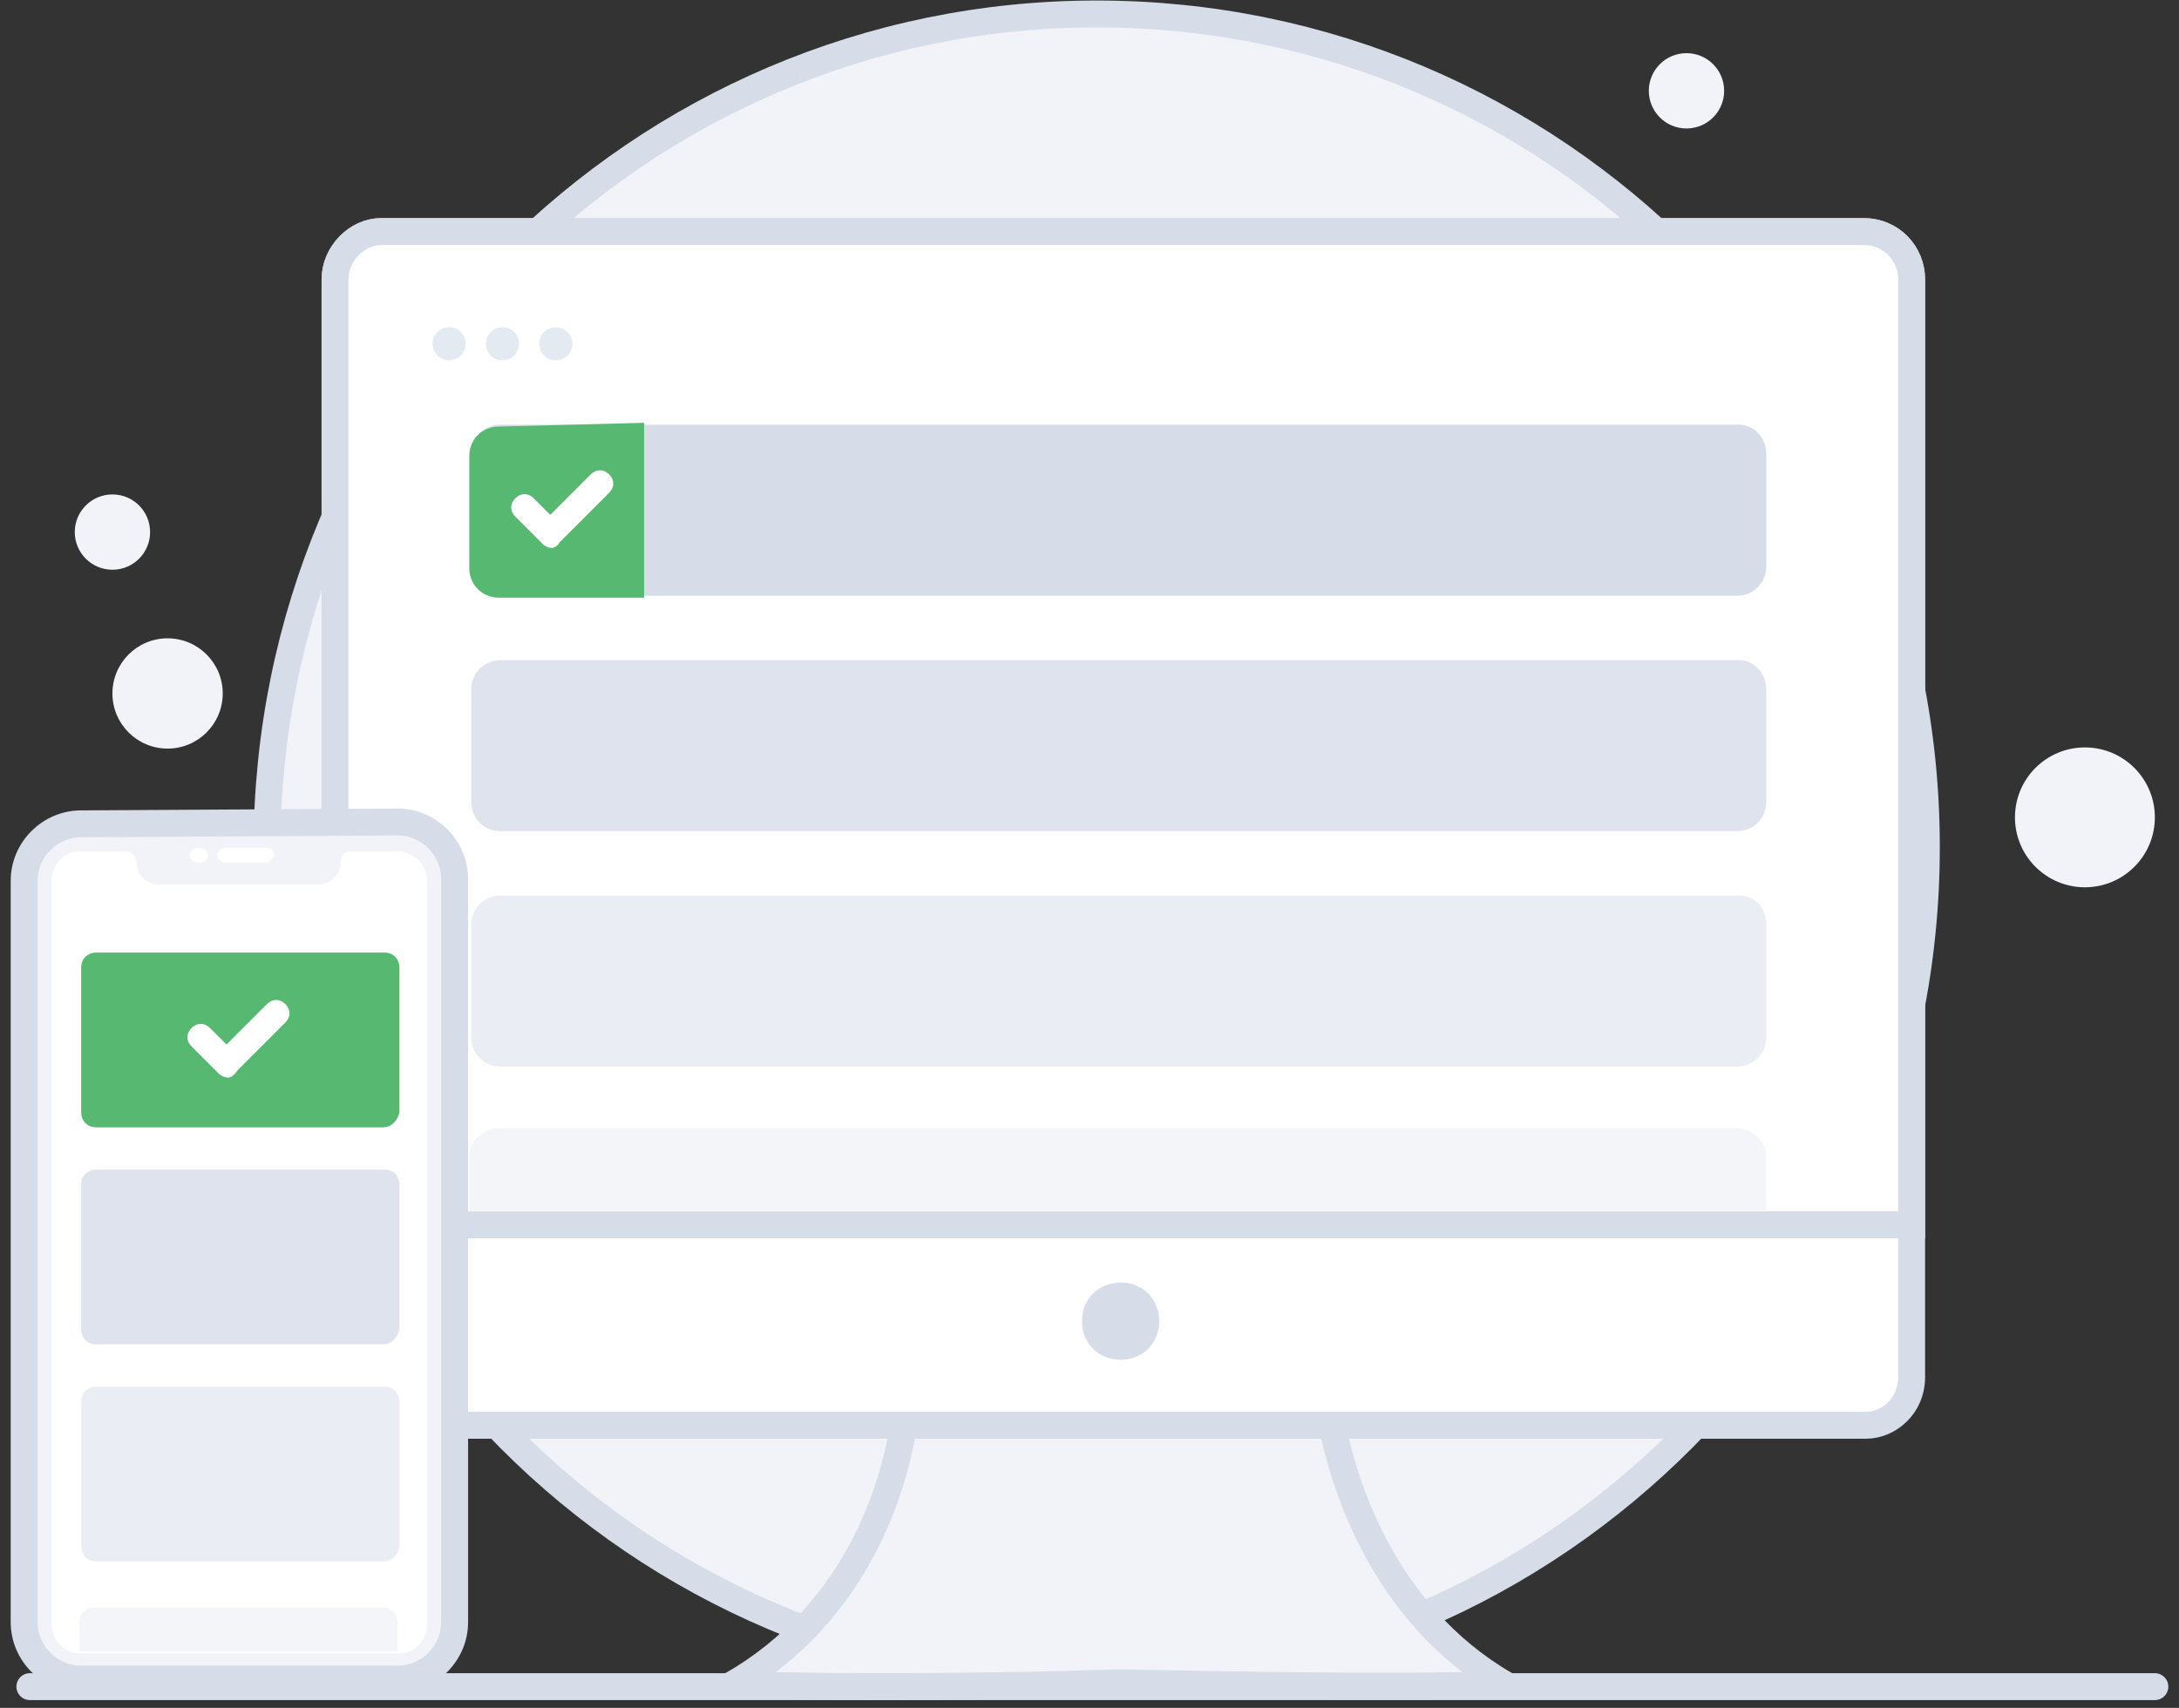 <svg width="162" height="127" viewBox="0 0 162 127" fill="none" xmlns="http://www.w3.org/2000/svg">
<rect x="0" y="0" width="162" height="127" fill="#333333" stroke="none"/>
<path d="M81.533 125.09C115.589 125.09 143.217 97.326 143.217 62.996C143.217 28.666 115.589 1.038 81.533 1.038C47.477 1.038 19.849 28.803 19.849 63.133C19.849 97.463 47.477 125.09 81.533 125.09Z" fill="#F1F3F9" stroke="#D6DCE8" stroke-width="2" stroke-miterlimit="10"/>
<path d="M111.896 125.27C102.459 125.543 91.244 125.27 83.174 125.133C75.242 125.406 63.889 125.543 54.452 125.27C63.753 119.936 67.035 110.088 67.445 103.523H98.629C99.45 109.951 102.733 119.936 111.896 125.27Z" fill="#F1F3F9" stroke="#D6DCE8" stroke-width="2" stroke-miterlimit="10"/>
<path d="M142.123 20.776V102.429C142.123 104.48 140.482 105.985 138.704 105.985H28.329C26.414 105.985 24.909 104.344 24.909 102.429V20.776C24.909 18.861 26.551 17.22 28.329 17.22H138.567C140.618 17.22 142.123 18.861 142.123 20.776Z" fill="white" stroke="#D6DCE8" stroke-width="2" stroke-miterlimit="10"/>
<path d="M142.123 20.776V91.077H24.909V20.776C24.909 18.861 26.551 17.22 28.329 17.22H138.567C140.618 17.22 142.123 18.861 142.123 20.776Z" fill="white" stroke="#D6DCE8" stroke-width="2" stroke-miterlimit="10"/>
<path d="M83.311 101.114C84.952 101.114 86.183 99.883 86.183 98.242C86.183 96.6 84.952 95.369 83.311 95.369C81.67 95.369 80.439 96.6 80.439 98.242C80.439 99.883 81.67 101.114 83.311 101.114Z" fill="#D6DCE8"/>
<path d="M131.318 33.77V42.113C131.318 43.344 130.361 44.301 129.13 44.301H37.219C35.988 44.301 35.031 43.344 35.031 42.113V33.77C35.031 32.539 35.988 31.581 37.219 31.581H128.993C130.361 31.444 131.318 32.539 131.318 33.77Z" fill="#D6DCE8"/>
<path d="M47.887 31.444V44.438H37.082C35.851 44.438 34.894 43.48 34.894 42.249V33.906C34.894 32.675 35.851 31.718 37.082 31.718L47.887 31.444Z" fill="#E3EAF2"/>
<path opacity="0.8" d="M131.318 51.276V59.619C131.318 60.85 130.361 61.808 129.13 61.808H37.219C35.988 61.808 35.031 60.85 35.031 59.619V51.276C35.031 50.045 35.988 49.088 37.219 49.088H128.993C130.361 48.951 131.318 50.045 131.318 51.276Z" fill="#D6DCE8"/>
<path d="M47.887 31.444V44.438H37.082C35.851 44.438 34.894 43.48 34.894 42.249V33.906C34.894 32.675 35.851 31.718 37.082 31.718L47.887 31.444Z" fill="#57B872"/>
<path d="M41.048 40.745C40.775 40.745 40.502 40.608 40.365 40.471L38.313 38.42C37.903 38.009 37.903 37.462 38.313 37.052C38.723 36.642 39.27 36.642 39.681 37.052L40.912 38.283L43.921 35.274C44.331 34.864 44.878 34.864 45.288 35.274C45.699 35.684 45.699 36.231 45.288 36.642L41.596 40.334C41.459 40.608 41.185 40.745 41.048 40.745Z" fill="white"/>
<path opacity="0.5" d="M131.318 68.783V77.126C131.318 78.357 130.361 79.315 129.13 79.315H37.219C35.988 79.315 35.031 78.357 35.031 77.126V68.783C35.031 67.552 35.988 66.595 37.219 66.595H128.993C130.361 66.458 131.318 67.415 131.318 68.783Z" fill="#D6DCE8"/>
<path opacity="0.3" d="M131.318 86.084V90.041H34.894V86.084C34.894 84.853 35.851 83.895 37.082 83.895H128.993C130.361 83.895 131.318 84.853 131.318 86.084Z" fill="#D6DCE8"/>
<path d="M33.8 120.757C33.8 123.082 31.885 124.996 29.56 124.996H6.035C3.71 124.996 1.795 123.082 1.795 120.757V65.501C1.795 63.176 3.71 61.261 6.035 61.261H29.423C31.748 61.261 33.663 63.176 33.663 65.501L33.8 120.757Z" fill="white"/>
<path d="M29.56 61.124C31.885 61.124 33.8 63.039 33.8 65.364V120.62C33.8 122.945 31.885 124.86 29.56 124.86H6.035C3.71 124.86 1.795 122.945 1.795 120.62V65.501C1.795 63.175 3.71 61.261 6.035 61.261L29.56 61.124Z" fill="#F1F3F9" stroke="#D6DCE8" stroke-width="2" stroke-miterlimit="10"/>
<path d="M31.748 65.501V120.756C31.748 121.851 30.927 122.945 29.696 122.945H29.56H6.035H5.898C4.804 122.945 3.846 121.987 3.846 120.756V65.501C3.846 64.269 4.804 63.312 5.898 63.312H9.317C9.864 63.312 10.138 63.722 10.138 64.133C10.138 64.953 10.822 65.774 11.779 65.774H23.678C24.499 65.774 25.32 65.09 25.32 64.133C25.32 63.586 25.73 63.312 26.003 63.312H29.286C30.654 63.175 31.748 64.269 31.748 65.501Z" fill="white"/>
<path d="M19.849 64.133H16.703C16.43 64.133 16.156 63.859 16.156 63.586C16.156 63.312 16.43 63.039 16.703 63.039H19.849C20.122 63.039 20.396 63.312 20.396 63.586C20.259 63.859 19.986 64.133 19.849 64.133Z" fill="white"/>
<path d="M14.925 64.133H14.652C14.378 64.133 14.104 63.859 14.104 63.586C14.104 63.312 14.378 63.039 14.652 63.039H14.925C15.199 63.039 15.472 63.312 15.472 63.586C15.472 63.859 15.199 64.133 14.925 64.133Z" fill="white"/>
<path d="M28.465 83.828H7.129C6.445 83.828 6.035 83.281 6.035 82.734V71.929C6.035 71.245 6.582 70.835 7.129 70.835H28.602C29.286 70.835 29.697 71.382 29.697 71.929V82.734C29.56 83.281 29.149 83.828 28.465 83.828Z" fill="#57B872"/>
<path d="M16.977 80.135C16.703 80.135 16.429 79.998 16.293 79.862L14.241 77.81C13.831 77.4 13.831 76.853 14.241 76.442C14.651 76.032 15.198 76.032 15.609 76.442L16.84 77.673L19.849 74.664C20.259 74.254 20.806 74.254 21.216 74.664C21.627 75.075 21.627 75.622 21.216 76.032L17.66 79.588C17.387 79.998 17.113 80.135 16.977 80.135Z" fill="white"/>
<path opacity="0.8" d="M28.465 99.967H7.129C6.445 99.967 6.035 99.42 6.035 98.873V88.068C6.035 87.384 6.582 86.974 7.129 86.974H28.602C29.286 86.974 29.697 87.521 29.697 88.068V98.873C29.56 99.42 29.149 99.967 28.465 99.967Z" fill="#D6DCE8"/>
<path opacity="0.5" d="M28.465 116.106H7.129C6.445 116.106 6.035 115.559 6.035 115.012V104.207C6.035 103.523 6.582 103.113 7.129 103.113H28.602C29.286 103.113 29.697 103.66 29.697 104.207V115.012C29.56 115.696 29.149 116.106 28.465 116.106Z" fill="#D6DCE8"/>
<path opacity="0.3" d="M29.56 120.62V122.808H29.423H6.035H5.898V120.62C5.898 119.936 6.445 119.525 6.992 119.525H28.466C29.149 119.525 29.56 120.072 29.56 120.62Z" fill="#D6DCE8"/>
<path d="M33.389 26.794C34.073 26.794 34.62 26.247 34.62 25.563C34.62 24.879 34.073 24.332 33.389 24.332C32.705 24.332 32.158 24.879 32.158 25.563C32.158 26.247 32.705 26.794 33.389 26.794Z" fill="#E3EAF2"/>
<path d="M37.356 26.794C38.04 26.794 38.587 26.247 38.587 25.563C38.587 24.879 38.04 24.332 37.356 24.332C36.672 24.332 36.125 24.879 36.125 25.563C36.125 26.247 36.672 26.794 37.356 26.794Z" fill="#E3EAF2"/>
<path d="M41.322 26.794C42.006 26.794 42.553 26.247 42.553 25.563C42.553 24.879 42.006 24.332 41.322 24.332C40.638 24.332 40.091 24.879 40.091 25.563C40.091 26.247 40.638 26.794 41.322 26.794Z" fill="#E3EAF2"/>
<path d="M2.22 125.419L160.205 125.419" stroke="#D6DCE8" stroke-width="2" stroke-miterlimit="10" stroke-linecap="round" stroke-linejoin="round"/>
<path d="M12.459 55.666C14.723 55.666 16.559 53.83 16.559 51.566C16.559 49.301 14.723 47.466 12.459 47.466C10.195 47.466 8.359 49.301 8.359 51.566C8.359 53.83 10.195 55.666 12.459 55.666Z" fill="#F1F3F9"/>
<path d="M8.359 42.366C9.905 42.366 11.159 41.112 11.159 39.566C11.159 38.019 9.905 36.766 8.359 36.766C6.813 36.766 5.559 38.019 5.559 39.566C5.559 41.112 6.813 42.366 8.359 42.366Z" fill="#F1F3F9"/>
<path d="M125.383 9.553C126.93 9.553 128.183 8.3 128.183 6.753C128.183 5.207 126.93 3.953 125.383 3.953C123.837 3.953 122.583 5.207 122.583 6.753C122.583 8.3 123.837 9.553 125.383 9.553Z" fill="#F1F3F9"/>
<path d="M155.005 65.979C157.877 65.979 160.205 63.651 160.205 60.779C160.205 57.907 157.877 55.579 155.005 55.579C152.133 55.579 149.805 57.907 149.805 60.779C149.805 63.651 152.133 65.979 155.005 65.979Z" fill="#F1F3F9"/>
</svg>
